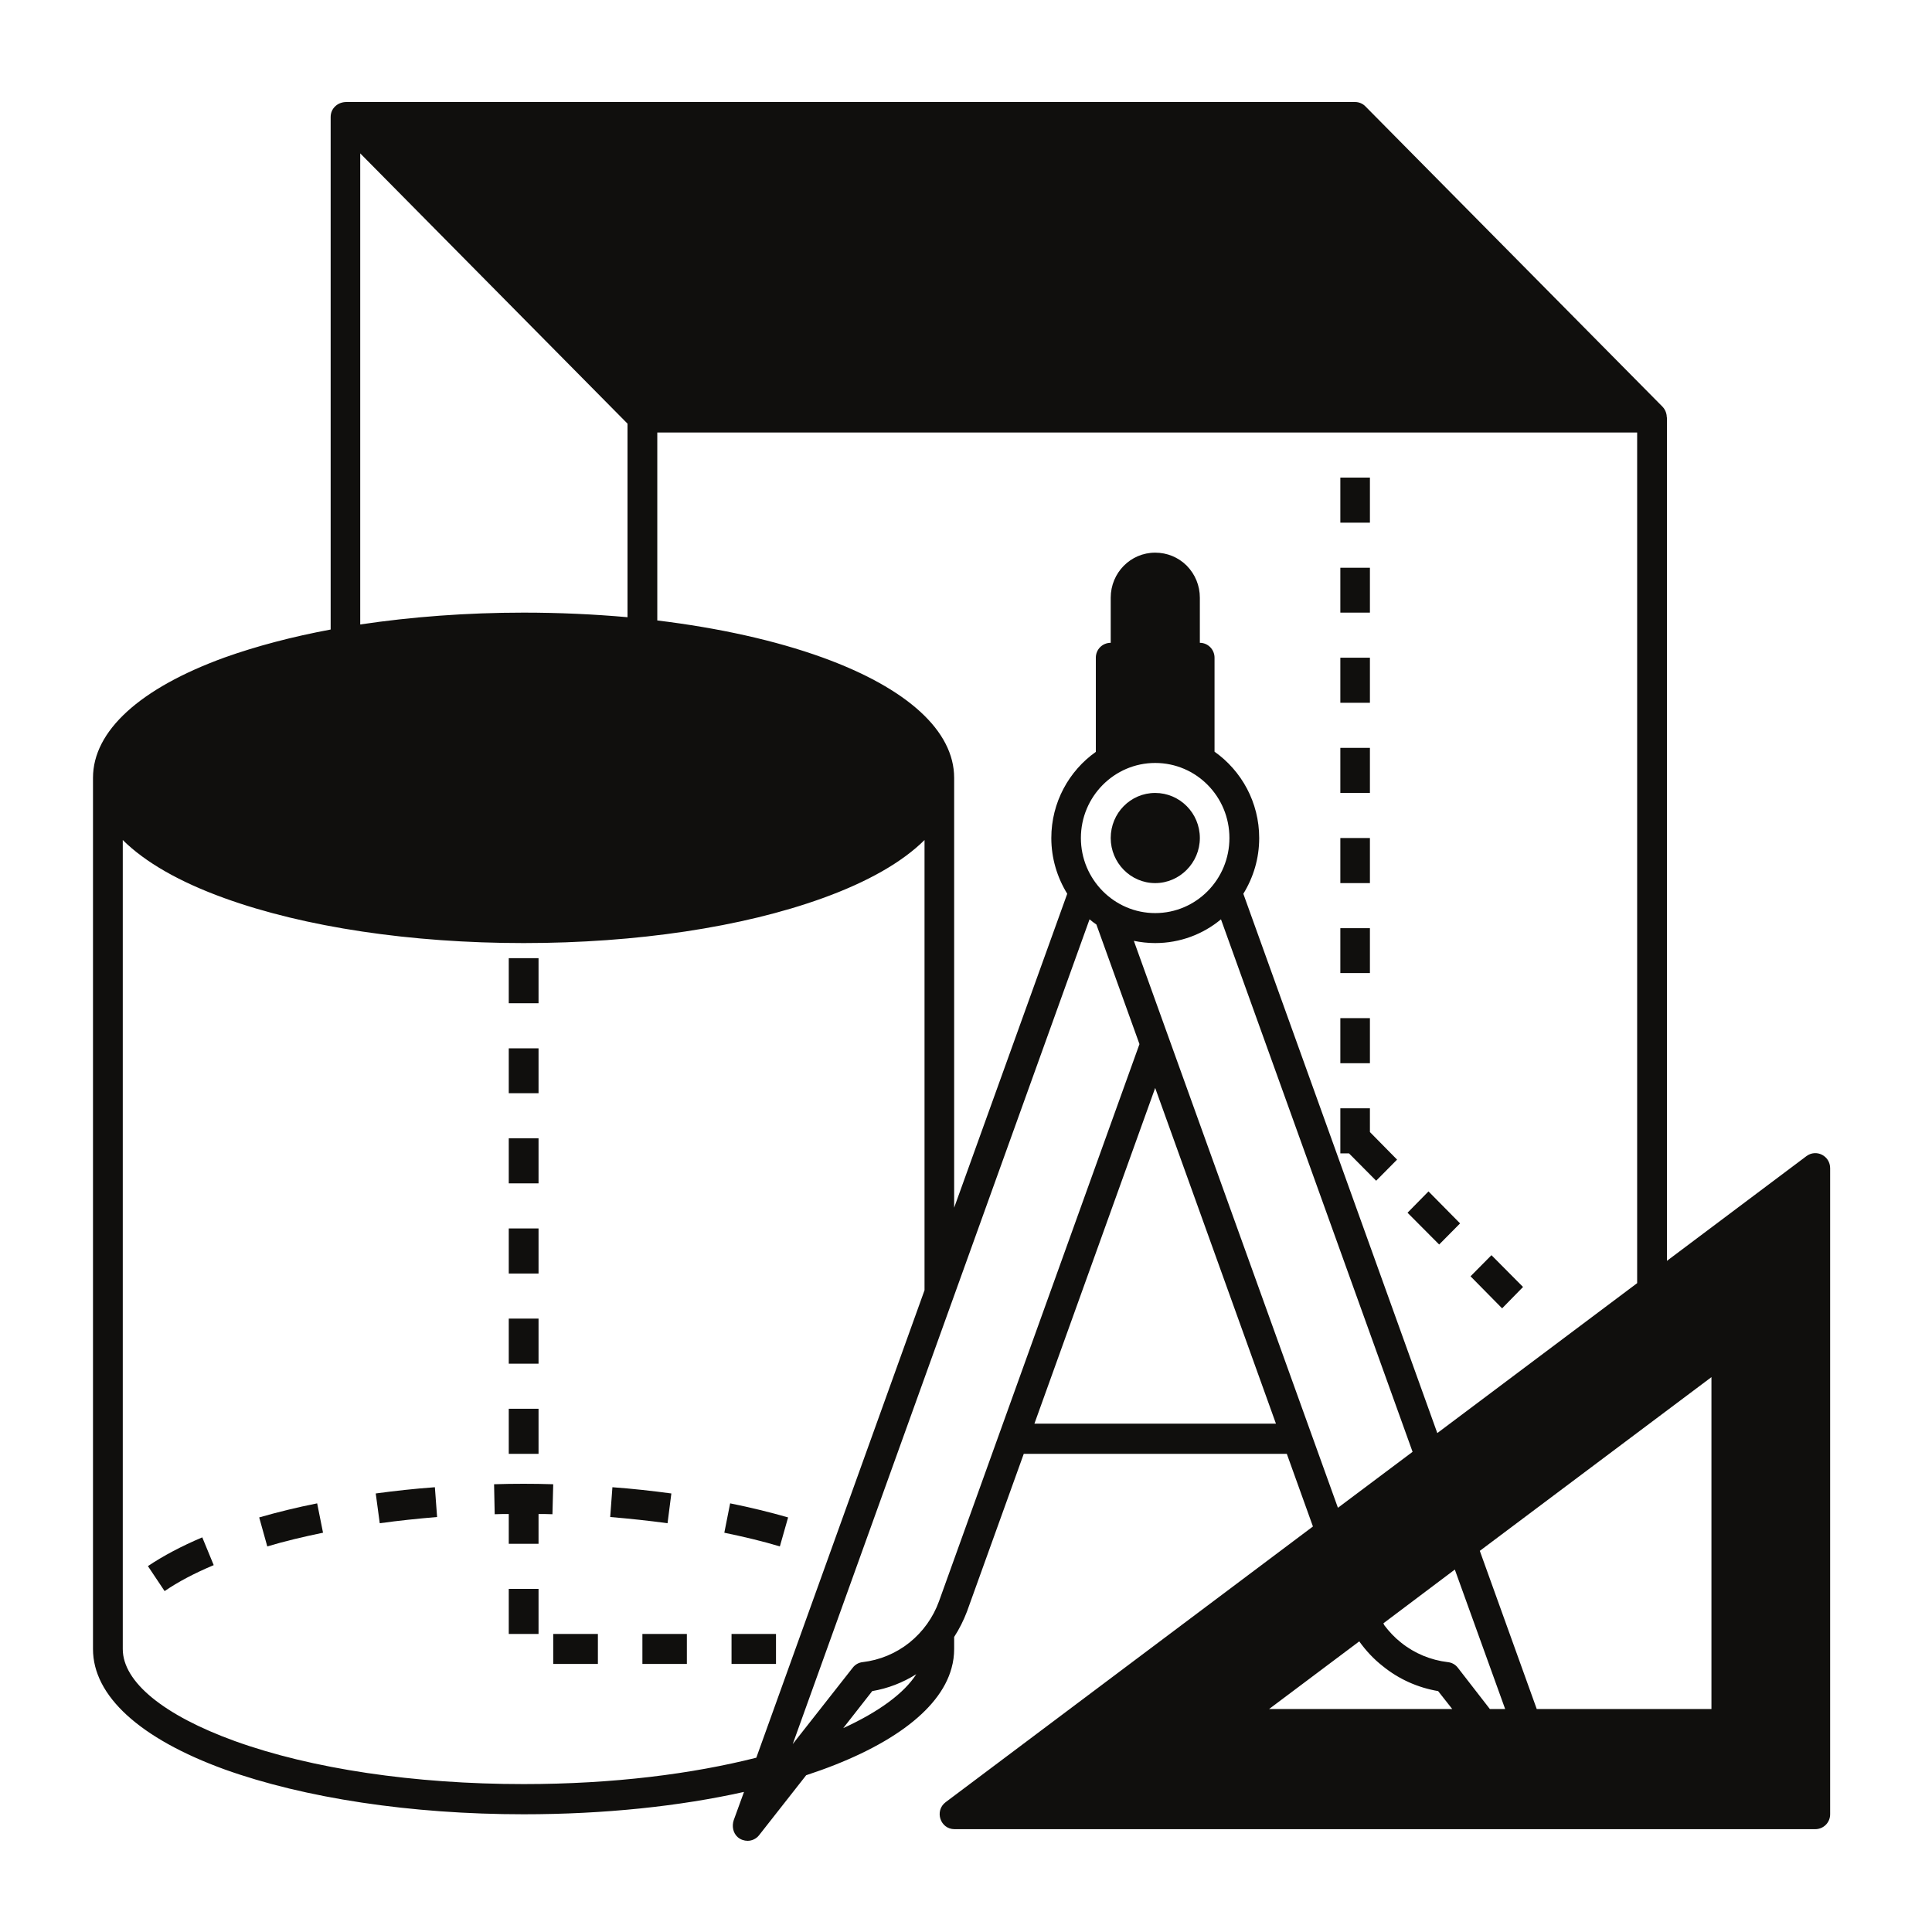 <svg xmlns="http://www.w3.org/2000/svg" xmlns:xlink="http://www.w3.org/1999/xlink" width="50" zoomAndPan="magnify" viewBox="0 0 37.5 37.5" height="50" preserveAspectRatio="xMidYMid meet" version="1.0"><defs><clipPath id="f89c940a7c"><path d="M 1.789 1.98 L 35.539 1.98 L 35.539 35.73 L 1.789 35.73 Z M 1.789 1.98 " clip-rule="nonzero"/></clipPath></defs><path fill="#100f0d" d="M 29.562 24.98 L 28.949 24.363 L 28.543 24.773 L 29.156 25.395 L 29.562 24.98 " fill-opacity="1" fill-rule="nonzero"/><path fill="#100f0d" d="M 28.34 23.746 L 27.727 23.125 L 27.32 23.539 L 27.934 24.156 L 28.34 23.746 " fill-opacity="1" fill-rule="nonzero"/><path fill="#100f0d" d="M 26.711 22.918 L 27.117 22.508 L 26.59 21.973 L 26.59 21.512 L 26.016 21.512 L 26.016 22.387 L 26.184 22.387 L 26.711 22.918 " fill-opacity="1" fill-rule="nonzero"/><path fill="#100f0d" d="M 26.59 19.762 L 26.016 19.762 L 26.016 20.637 L 26.59 20.637 L 26.59 19.762 " fill-opacity="1" fill-rule="nonzero"/><path fill="#100f0d" d="M 26.59 18.016 L 26.016 18.016 L 26.016 18.887 L 26.59 18.887 L 26.59 18.016 " fill-opacity="1" fill-rule="nonzero"/><path fill="#100f0d" d="M 26.59 9.27 L 26.016 9.27 L 26.016 10.145 L 26.59 10.145 L 26.59 9.27 " fill-opacity="1" fill-rule="nonzero"/><path fill="#100f0d" d="M 26.59 12.766 L 26.016 12.766 L 26.016 13.641 L 26.59 13.641 L 26.59 12.766 " fill-opacity="1" fill-rule="nonzero"/><path fill="#100f0d" d="M 26.59 16.266 L 26.016 16.266 L 26.016 17.141 L 26.59 17.141 L 26.59 16.266 " fill-opacity="1" fill-rule="nonzero"/><path fill="#100f0d" d="M 26.59 14.516 L 26.016 14.516 L 26.016 15.391 L 26.59 15.391 L 26.59 14.516 " fill-opacity="1" fill-rule="nonzero"/><path fill="#100f0d" d="M 26.59 11.02 L 26.016 11.02 L 26.016 11.891 L 26.59 11.891 L 26.59 11.02 " fill-opacity="1" fill-rule="nonzero"/><path fill="#100f0d" d="M 5.031 29.453 L 5.188 30.016 C 5.527 29.914 5.891 29.828 6.27 29.75 L 6.156 29.18 C 5.762 29.258 5.383 29.352 5.031 29.453 " fill-opacity="1" fill-rule="nonzero"/><path fill="#100f0d" d="M 14.059 29.75 C 14.434 29.828 14.801 29.914 15.137 30.016 L 15.297 29.453 C 14.945 29.352 14.562 29.258 14.172 29.18 L 14.059 29.75 " fill-opacity="1" fill-rule="nonzero"/><path fill="#100f0d" d="M 13.031 28.988 C 12.66 28.938 12.273 28.895 11.887 28.867 L 11.844 29.445 C 12.219 29.477 12.594 29.516 12.957 29.566 L 13.031 28.988 " fill-opacity="1" fill-rule="nonzero"/><path fill="#100f0d" d="M 2.871 30.398 L 3.195 30.883 C 3.457 30.703 3.777 30.535 4.148 30.379 L 3.926 29.84 C 3.52 30.012 3.168 30.199 2.871 30.398 " fill-opacity="1" fill-rule="nonzero"/><path fill="#100f0d" d="M 7.293 28.988 L 7.371 29.566 C 7.73 29.516 8.105 29.477 8.484 29.445 L 8.441 28.867 C 8.051 28.895 7.664 28.938 7.293 28.988 " fill-opacity="1" fill-rule="nonzero"/><path fill="#100f0d" d="M 9.59 28.809 L 9.602 29.391 C 9.691 29.387 9.785 29.387 9.875 29.387 L 9.875 29.965 L 10.453 29.965 L 10.453 29.387 C 10.543 29.387 10.633 29.387 10.723 29.391 L 10.738 28.809 C 10.355 28.797 9.969 28.797 9.59 28.809 " fill-opacity="1" fill-rule="nonzero"/><path fill="#100f0d" d="M 10.453 18.598 L 9.875 18.598 L 9.875 19.473 L 10.453 19.473 L 10.453 18.598 " fill-opacity="1" fill-rule="nonzero"/><path fill="#100f0d" d="M 10.453 20.348 L 9.875 20.348 L 9.875 21.219 L 10.453 21.219 L 10.453 20.348 " fill-opacity="1" fill-rule="nonzero"/><path fill="#100f0d" d="M 10.453 23.844 L 9.875 23.844 L 9.875 24.719 L 10.453 24.719 L 10.453 23.844 " fill-opacity="1" fill-rule="nonzero"/><path fill="#100f0d" d="M 10.453 22.094 L 9.875 22.094 L 9.875 22.969 L 10.453 22.969 L 10.453 22.094 " fill-opacity="1" fill-rule="nonzero"/><path fill="#100f0d" d="M 10.453 27.344 L 9.875 27.344 L 9.875 28.219 L 10.453 28.219 L 10.453 27.344 " fill-opacity="1" fill-rule="nonzero"/><path fill="#100f0d" d="M 10.453 25.594 L 9.875 25.594 L 9.875 26.469 L 10.453 26.469 L 10.453 25.594 " fill-opacity="1" fill-rule="nonzero"/><path fill="#100f0d" d="M 10.738 32.297 L 11.605 32.297 L 11.605 31.715 L 10.738 31.715 L 10.738 32.297 " fill-opacity="1" fill-rule="nonzero"/><path fill="#100f0d" d="M 12.469 32.297 L 13.332 32.297 L 13.332 31.715 L 12.469 31.715 L 12.469 32.297 " fill-opacity="1" fill-rule="nonzero"/><path fill="#100f0d" d="M 14.199 32.297 L 15.062 32.297 L 15.062 31.715 L 14.199 31.715 L 14.199 32.297 " fill-opacity="1" fill-rule="nonzero"/><path fill="#100f0d" d="M 9.875 31.715 L 10.453 31.715 L 10.453 30.84 L 9.875 30.84 L 9.875 31.715 " fill-opacity="1" fill-rule="nonzero"/><path fill="#100f0d" d="M 22.422 15.391 C 21.945 15.391 21.559 15.781 21.559 16.266 C 21.559 16.746 21.945 17.141 22.422 17.141 C 22.898 17.141 23.289 16.746 23.289 16.266 C 23.289 15.781 22.898 15.391 22.422 15.391 " fill-opacity="1" fill-rule="nonzero"/><g clip-path="url(#f89c940a7c)"><path fill="#100f0d" d="M 33.219 33.172 L 29.828 33.172 L 28.723 30.102 L 33.219 26.73 Z M 28.918 33.172 L 28.297 32.371 C 28.25 32.309 28.18 32.27 28.102 32.262 C 27.773 32.223 27.457 32.094 27.195 31.883 C 27.07 31.785 26.961 31.668 26.867 31.543 L 26.852 31.508 L 28.238 30.465 L 29.215 33.172 Z M 24.633 33.172 L 26.383 31.859 C 26.512 32.039 26.664 32.203 26.84 32.34 C 27.152 32.594 27.523 32.758 27.914 32.824 L 28.188 33.172 Z M 22.008 18.262 C 22.141 18.289 22.281 18.305 22.422 18.305 C 22.906 18.305 23.352 18.133 23.699 17.844 L 27.418 28.18 L 25.969 29.266 Z M 20.078 27.633 L 22.422 21.117 L 24.766 27.633 Z M 18.227 31.078 C 18.113 31.395 17.914 31.672 17.652 31.883 C 17.387 32.094 17.074 32.223 16.742 32.262 C 16.668 32.27 16.598 32.309 16.551 32.371 L 15.387 33.852 L 21.148 17.844 C 21.191 17.879 21.234 17.914 21.281 17.945 L 22.117 20.266 Z M 16.367 33.543 L 16.93 32.824 C 17.234 32.773 17.523 32.66 17.785 32.496 C 17.555 32.859 17.066 33.223 16.367 33.543 Z M 14.68 34.117 C 13.445 34.43 11.91 34.629 10.164 34.629 C 8.039 34.629 6.047 34.332 4.555 33.793 C 3.176 33.293 2.383 32.645 2.383 32.008 L 2.383 16.305 C 2.816 16.734 3.48 17.117 4.359 17.434 C 5.914 17.996 7.977 18.305 10.164 18.305 C 12.352 18.305 14.41 17.996 15.965 17.434 C 16.844 17.117 17.512 16.734 17.945 16.305 L 17.945 25.043 Z M 6.992 2.977 L 12.18 8.223 L 12.18 11.98 C 11.527 11.922 10.852 11.891 10.164 11.891 C 9.059 11.891 7.984 11.973 6.992 12.121 Z M 23.863 16.266 C 23.863 17.07 23.219 17.723 22.422 17.723 C 21.629 17.723 20.98 17.07 20.98 16.266 C 20.98 15.461 21.629 14.809 22.422 14.809 C 23.219 14.809 23.863 15.461 23.863 16.266 Z M 12.758 8.395 L 31.777 8.395 L 31.777 24.906 L 27.898 27.816 L 24.133 17.348 C 24.328 17.031 24.441 16.664 24.441 16.266 C 24.441 15.574 24.098 14.961 23.574 14.59 L 23.574 12.766 C 23.574 12.605 23.445 12.477 23.289 12.477 L 23.289 11.602 C 23.289 11.367 23.199 11.148 23.035 10.98 C 22.871 10.816 22.652 10.727 22.422 10.727 C 21.945 10.727 21.559 11.117 21.559 11.602 L 21.559 12.477 C 21.398 12.477 21.27 12.605 21.27 12.766 L 21.27 14.594 C 20.75 14.961 20.406 15.574 20.406 16.266 C 20.406 16.66 20.52 17.031 20.715 17.348 L 18.52 23.441 L 18.52 15.098 C 18.52 14.188 17.613 13.359 15.965 12.762 C 15.047 12.43 13.949 12.188 12.758 12.043 Z M 32.355 24.473 L 32.355 8.102 L 32.352 8.102 C 32.352 8.027 32.324 7.953 32.27 7.895 L 26.504 2.066 C 26.453 2.012 26.379 1.98 26.301 1.98 L 6.727 1.98 C 6.648 1.98 6.574 2.004 6.516 2.055 C 6.445 2.117 6.418 2.195 6.418 2.273 L 6.418 12.219 C 5.668 12.359 4.973 12.543 4.359 12.762 C 2.715 13.359 1.805 14.188 1.805 15.098 L 1.805 32.008 C 1.805 32.918 2.715 33.746 4.359 34.344 C 5.914 34.902 7.977 35.215 10.164 35.215 C 11.734 35.215 13.195 35.059 14.441 34.781 L 14.242 35.328 C 14.203 35.445 14.227 35.578 14.32 35.66 C 14.375 35.707 14.445 35.73 14.512 35.73 C 14.594 35.73 14.68 35.691 14.734 35.621 L 15.648 34.457 C 17.199 33.949 18.238 33.223 18.469 32.379 C 18.504 32.254 18.52 32.129 18.52 32.008 L 18.52 31.773 C 18.621 31.617 18.703 31.453 18.77 31.277 L 19.871 28.219 L 24.977 28.219 L 25.484 29.629 L 18.355 34.98 C 18.133 35.148 18.25 35.504 18.527 35.504 L 35.234 35.504 C 35.395 35.504 35.523 35.375 35.523 35.215 L 35.523 22.676 C 35.523 22.434 35.254 22.297 35.062 22.441 L 32.355 24.473 " fill-opacity="1" fill-rule="nonzero"/></g></svg>